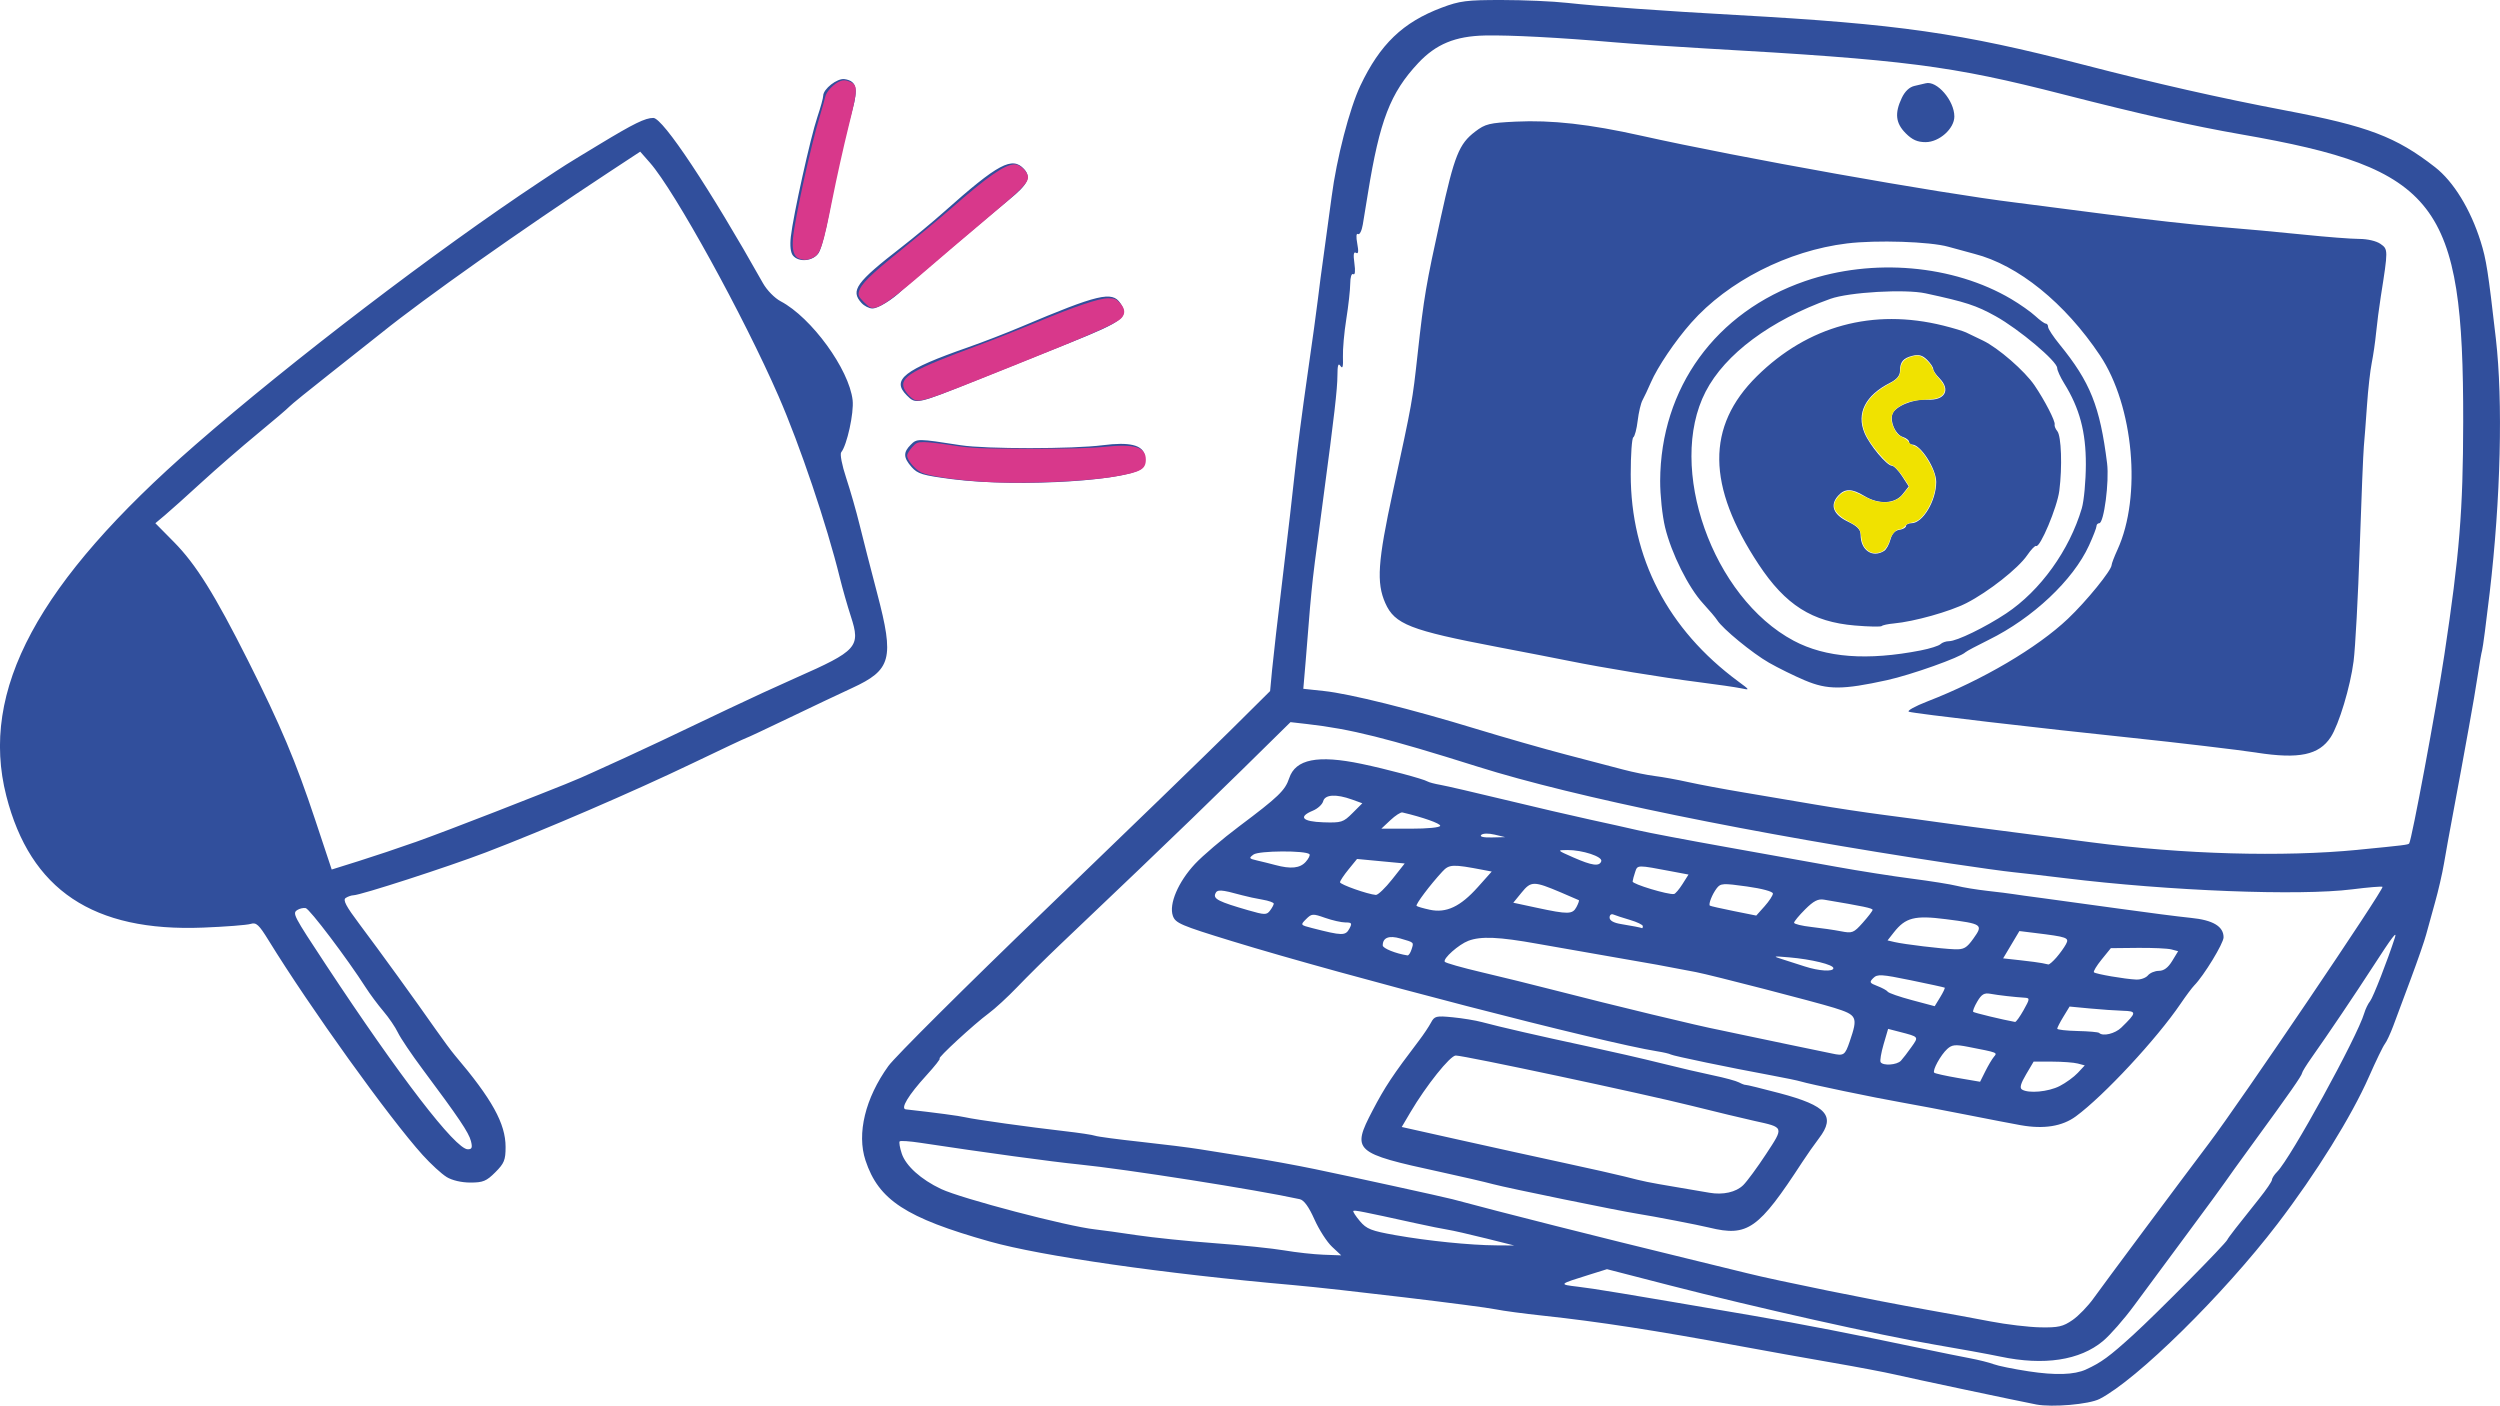 <?xml version="1.0" encoding="UTF-8" standalone="no"?>
<svg
   xmlns:dc="http://purl.org/dc/elements/1.1/"
   xmlns:cc="http://creativecommons.org/ns#"
   xmlns:rdf="http://www.w3.org/1999/02/22-rdf-syntax-ns#"
   xmlns:svg="http://www.w3.org/2000/svg"
   xmlns="http://www.w3.org/2000/svg"
   xmlns:sodipodi="http://sodipodi.sourceforge.net/DTD/sodipodi-0.dtd"
   xmlns:inkscape="http://www.inkscape.org/namespaces/inkscape"
   width="218.699mm"
   height="122.966mm"
   viewBox="0 0 218.699 122.966"
   version="1.1"
   id="svg206"
   inkscape:version="1.0.2 (e86c870879, 2021-01-15)"
   sodipodi:docname="information.svg">
  <defs
     id="defs200" />
  <sodipodi:namedview
     id="base"
     pagecolor="#ffffff"
     bordercolor="#666666"
     borderopacity="1.0"
     inkscape:pageopacity="0.0"
     inkscape:pageshadow="2"
     inkscape:zoom="1.979899"
     inkscape:cx="355.522"
     inkscape:cy="146.69553"
     inkscape:document-units="mm"
     inkscape:current-layer="layer1"
     inkscape:document-rotation="0"
     showgrid="false"
     fit-margin-top="0"
     fit-margin-left="0"
     fit-margin-right="0"
     fit-margin-bottom="0"
     inkscape:window-width="2560"
     inkscape:window-height="1403"
     inkscape:window-x="0"
     inkscape:window-y="0"
     inkscape:window-maximized="1" />
  <g
     inkscape:label="Layer 1"
     inkscape:groupmode="layer"
     id="layer1"
     transform="translate(243.242,359.049)">
    <path
       style="fill:#314f9c;fill-opacity:1;stroke-width:0.265"
       d="m -65.129,-236.189 c -1.607,-0.31 -10.866,-2.272 -12.303,-2.607 -0.873,-0.204 -3.373,-0.679 -5.556,-1.056 -2.183,-0.377 -5.814,-1.028 -8.07,-1.446 -7.323,-1.358 -12.419,-2.145 -17.198,-2.656 -1.673,-0.179 -3.522,-0.426 -4.108,-0.549 -1.356,-0.285 -13.883,-1.787 -17.72,-2.125 -11.333,-0.997 -22.057,-2.537 -26.591,-3.817 -7.332,-2.07 -9.711,-3.625 -10.855,-7.094 -0.773,-2.344 -0.022,-5.442 2.002,-8.255 0.576,-0.801 6.763,-6.958 13.748,-13.683 6.985,-6.725 14.263,-13.777 16.173,-15.672 l 3.473,-3.445 0.173,-1.852 c 0.095,-1.019 0.518,-4.71 0.94,-8.202 0.422,-3.492 0.903,-7.66 1.069,-9.26 0.166,-1.601 0.648,-5.307 1.071,-8.237 0.423,-2.93 0.841,-5.966 0.93,-6.747 0.088,-0.781 0.337,-2.67 0.553,-4.198 0.216,-1.528 0.508,-3.671 0.649,-4.763 0.428,-3.314 1.562,-7.698 2.508,-9.695 1.721,-3.633 3.722,-5.553 7.118,-6.831 1.581,-0.595 2.181,-0.672 5.259,-0.67 1.911,10e-4 4.486,0.114 5.723,0.251 2.677,0.296 8.441,0.709 14.817,1.063 14.147,0.785 19.605,1.566 30.3,4.336 6.428,1.665 11.953,2.916 17.722,4.013 7.214,1.372 9.666,2.302 13.077,4.96 1.616,1.259 3.104,3.685 3.99,6.506 0.493,1.568 0.653,2.595 1.331,8.503 0.629,5.485 0.422,13.998 -0.542,22.225 -0.298,2.547 -0.596,4.809 -0.661,5.027 -0.065,0.218 -0.233,1.171 -0.372,2.117 -0.14,0.946 -0.494,3.029 -0.788,4.63 -0.294,1.601 -0.596,3.268 -0.673,3.704 -0.076,0.437 -0.386,2.103 -0.688,3.704 -0.302,1.601 -0.669,3.625 -0.815,4.498 -0.147,0.873 -0.504,2.421 -0.793,3.44 -0.29,1.019 -0.635,2.269 -0.768,2.778 -0.133,0.509 -0.73,2.236 -1.327,3.836 -0.597,1.601 -1.293,3.465 -1.545,4.144 -0.253,0.678 -0.586,1.393 -0.741,1.587 -0.155,0.195 -0.778,1.481 -1.385,2.857 -1.538,3.491 -4.632,8.47 -8.008,12.887 -4.742,6.204 -12.304,13.644 -15.564,15.314 -0.923,0.473 -4.149,0.752 -5.556,0.48 z m 4.366,-3.058 c 1.327,-0.602 2.045,-1.127 4.124,-3.019 2.077,-1.89 8.096,-7.975 8.245,-8.335 0.07,-0.169 0.892,-1.231 2.779,-3.586 0.618,-0.772 1.124,-1.516 1.124,-1.653 0,-0.137 0.204,-0.454 0.454,-0.703 1.173,-1.173 7.016,-11.813 7.618,-13.872 0.106,-0.364 0.338,-0.84 0.515,-1.058 0.258,-0.318 1.533,-3.586 2.165,-5.548 0.213,-0.66 -0.237,-0.068 -1.887,2.483 -1.6,2.474 -3.939,5.943 -5.417,8.036 -0.44,0.624 -0.807,1.219 -0.815,1.323 -0.017,0.219 -1.081,1.744 -4.219,6.045 -1.237,1.695 -2.368,3.267 -2.514,3.493 -0.146,0.226 -1.639,2.263 -3.319,4.527 -1.68,2.264 -3.769,5.087 -4.642,6.274 -0.873,1.187 -2.097,2.584 -2.72,3.104 -2.024,1.691 -5.157,2.167 -8.977,1.363 -1.009,-0.212 -3.606,-0.687 -5.772,-1.054 -4.733,-0.803 -15.644,-3.245 -23.17,-5.184 l -5.473,-1.411 -1.538,0.48 c -2.716,0.848 -2.716,0.848 -1.009,1.052 1.478,0.176 3.582,0.524 15.346,2.539 4.126,0.706 8.941,1.644 15.081,2.937 1.31,0.276 3.036,0.625 3.836,0.776 0.8,0.151 1.753,0.39 2.117,0.53 0.364,0.141 1.733,0.42 3.043,0.62 2.354,0.36 3.999,0.309 5.027,-0.158 z m -1.177,-4.323 c 0.533,-0.369 1.367,-1.232 1.853,-1.918 0.703,-0.991 7.769,-10.479 10.09,-13.55 2.718,-3.595 15.347,-22.261 15.176,-22.431 -0.056,-0.056 -1.25,0.042 -2.653,0.219 -4.629,0.583 -16.011,0.14 -25.143,-0.979 -1.746,-0.214 -3.77,-0.448 -4.498,-0.52 -0.728,-0.072 -3.228,-0.418 -5.556,-0.769 -17.235,-2.596 -32.781,-5.781 -41.275,-8.455 -8.009,-2.522 -11.127,-3.301 -14.949,-3.737 l -1.455,-0.166 -4.267,4.197 c -2.347,2.308 -6.392,6.221 -8.99,8.695 -2.598,2.474 -5.723,5.45 -6.943,6.615 -1.221,1.164 -2.89,2.817 -3.71,3.674 -0.82,0.856 -1.944,1.891 -2.5,2.299 -1.255,0.922 -4.539,3.949 -4.284,3.949 0.103,0 -0.424,0.669 -1.172,1.487 -1.553,1.699 -2.28,2.903 -1.787,2.958 2.623,0.293 4.678,0.567 5.21,0.694 0.796,0.19 5.617,0.864 8.731,1.219 1.237,0.141 2.417,0.32 2.623,0.397 0.206,0.077 1.992,0.315 3.969,0.529 1.977,0.214 4.309,0.506 5.182,0.649 0.873,0.143 2.838,0.457 4.366,0.696 1.528,0.24 4.088,0.707 5.689,1.039 3.023,0.626 11.345,2.447 12.039,2.634 4.321,1.165 12.919,3.338 20.505,5.183 2.328,0.566 4.71,1.149 5.292,1.295 2.555,0.641 11.161,2.39 15.743,3.198 1.673,0.295 4.174,0.754 5.556,1.02 1.382,0.266 3.341,0.498 4.351,0.516 1.568,0.029 1.98,-0.065 2.806,-0.638 z m -31.764,-8.086 c -1,-0.242 -4.926,-1 -6.218,-1.201 -1.662,-0.259 -11.437,-2.259 -12.7,-2.599 -0.728,-0.196 -2.811,-0.679 -4.63,-1.074 -7.556,-1.64 -7.767,-1.83 -5.927,-5.354 1.087,-2.083 1.779,-3.125 4.079,-6.149 0.387,-0.509 0.854,-1.208 1.037,-1.552 0.309,-0.58 0.447,-0.615 1.898,-0.473 0.861,0.084 2.01,0.273 2.554,0.42 1.548,0.418 5.148,1.244 9.191,2.11 2.037,0.436 4.954,1.106 6.482,1.489 1.528,0.383 3.586,0.863 4.574,1.067 0.988,0.204 2,0.48 2.249,0.613 0.249,0.133 0.513,0.231 0.585,0.217 0.073,-0.014 1.415,0.314 2.984,0.73 4.119,1.092 4.909,1.997 3.432,3.934 -0.4,0.525 -1.06,1.464 -1.465,2.087 -3.837,5.89 -4.77,6.548 -8.126,5.737 z m 2.957,-3.715 c 0.338,-0.333 1.239,-1.558 2.002,-2.723 1.572,-2.399 1.6,-2.32 -1.03,-2.9 -0.924,-0.204 -3.406,-0.801 -5.516,-1.328 -4.267,-1.065 -19.87,-4.39 -20.603,-4.39 -0.486,0 -2.592,2.634 -3.959,4.953 l -0.766,1.299 5.057,1.13 c 2.782,0.621 6.903,1.528 9.159,2.015 2.256,0.487 4.637,1.023 5.292,1.191 1.735,0.445 2.023,0.504 4.498,0.921 1.237,0.209 2.547,0.432 2.91,0.496 1.187,0.21 2.33,-0.047 2.957,-0.665 z m 24.295,-5.242 c -0.655,-0.116 -2.798,-0.529 -4.763,-0.918 -1.965,-0.389 -4.524,-0.875 -5.689,-1.079 -2.364,-0.415 -8.078,-1.603 -8.796,-1.829 -0.256,-0.08 -1.417,-0.322 -2.581,-0.537 -3.658,-0.676 -8.594,-1.7 -8.799,-1.826 -0.108,-0.067 -0.641,-0.191 -1.184,-0.277 -4.735,-0.749 -27.286,-6.592 -37.24,-9.649 -4.453,-1.367 -4.912,-1.564 -5.137,-2.204 -0.361,-1.026 0.467,-2.968 1.935,-4.541 0.667,-0.714 2.403,-2.192 3.858,-3.283 3.442,-2.581 4.029,-3.145 4.382,-4.213 0.552,-1.672 2.495,-2.058 6.333,-1.257 2.16,0.451 5.416,1.32 5.774,1.541 0.123,0.076 0.631,0.21 1.128,0.297 0.497,0.087 3.047,0.677 5.666,1.31 2.619,0.634 5.953,1.41 7.408,1.725 1.455,0.315 3.36,0.74 4.233,0.943 0.873,0.204 4.326,0.859 7.673,1.456 3.347,0.597 7.693,1.377 9.657,1.733 1.965,0.356 4.921,0.821 6.571,1.033 1.649,0.213 3.435,0.498 3.969,0.634 0.533,0.136 1.744,0.334 2.69,0.44 0.946,0.106 1.958,0.232 2.249,0.281 0.291,0.049 1.422,0.206 2.514,0.348 1.091,0.142 4.068,0.551 6.615,0.908 2.547,0.357 5.426,0.727 6.398,0.823 1.933,0.19 2.863,0.744 2.863,1.703 0,0.526 -1.727,3.358 -2.566,4.208 -0.19,0.193 -0.724,0.907 -1.185,1.587 -2.092,3.086 -6.717,8.061 -9.171,9.866 -1.188,0.873 -2.79,1.132 -4.805,0.776 z m 3.384,-3.426 c 0.54,-0.277 1.256,-0.797 1.591,-1.156 l 0.609,-0.653 -0.609,-0.163 c -0.335,-0.09 -1.341,-0.165 -2.236,-0.167 l -1.627,-0.004 -0.664,1.124 c -0.471,0.797 -0.575,1.181 -0.358,1.319 0.571,0.364 2.307,0.205 3.293,-0.3 z m -5.752,-2.556 c 0.321,-0.386 0.38,-0.363 -2.262,-0.879 -1.11,-0.217 -1.401,-0.187 -1.813,0.186 -0.575,0.52 -1.327,1.892 -1.14,2.079 0.071,0.071 1.003,0.278 2.07,0.461 l 1.941,0.331 0.453,-0.909 c 0.249,-0.5 0.587,-1.071 0.751,-1.268 z m -8.131,0.34 c 0.172,-0.186 0.585,-0.723 0.918,-1.195 0.655,-0.926 0.686,-0.886 -1.057,-1.339 l -0.98,-0.254 -0.395,1.347 c -0.217,0.741 -0.335,1.444 -0.262,1.563 0.208,0.337 1.428,0.253 1.775,-0.122 z m -4.476,-1.694 c 0.73,-2.142 0.654,-2.304 -1.364,-2.936 -1.607,-0.503 -10.736,-2.863 -12.087,-3.125 -2.781,-0.539 -3.94,-0.75 -7.161,-1.302 -2.037,-0.35 -5.058,-0.879 -6.713,-1.177 -3.371,-0.606 -4.94,-0.674 -6.036,-0.26 -0.846,0.32 -2.239,1.557 -2.067,1.836 0.063,0.102 1.517,0.515 3.232,0.918 1.715,0.403 4.487,1.086 6.16,1.518 5.357,1.382 12.953,3.213 14.658,3.534 0.305,0.058 1.091,0.224 1.746,0.369 0.655,0.146 2.619,0.558 4.366,0.916 1.746,0.358 3.413,0.704 3.704,0.768 1.045,0.23 1.147,0.161 1.563,-1.06 z m 23.76,-1.21 c 1.352,-1.316 1.363,-1.432 0.14,-1.468 -0.617,-0.018 -1.919,-0.109 -2.895,-0.201 l -1.774,-0.168 -0.54,0.886 c -0.297,0.487 -0.54,0.96 -0.541,1.05 -5.29e-4,0.09 0.795,0.182 1.767,0.203 0.972,0.021 1.826,0.096 1.896,0.166 0.327,0.327 1.395,0.07 1.947,-0.467 z m -8.554,-1.521 c 0.553,-0.984 0.561,-1.06 0.115,-1.088 -0.91,-0.056 -2.334,-0.218 -3.012,-0.343 -0.543,-0.1 -0.775,0.036 -1.15,0.671 -0.259,0.438 -0.419,0.847 -0.357,0.909 0.086,0.086 2.633,0.7 3.66,0.882 0.082,0.015 0.417,-0.45 0.745,-1.032 z m -6.899,-1.968 c -0.044,-0.031 -1.378,-0.323 -2.965,-0.648 -2.583,-0.53 -2.926,-0.55 -3.287,-0.19 -0.361,0.361 -0.322,0.433 0.365,0.695 0.422,0.161 0.83,0.385 0.906,0.499 0.076,0.114 1.031,0.445 2.122,0.736 l 1.984,0.529 0.477,-0.782 c 0.263,-0.43 0.441,-0.807 0.397,-0.838 z m 17.779,-1.075 c 0.181,-0.218 0.614,-0.397 0.962,-0.397 0.43,0 0.8,-0.275 1.156,-0.859 l 0.523,-0.859 -0.593,-0.157 c -0.326,-0.086 -1.65,-0.146 -2.943,-0.133 l -2.351,0.024 -0.804,0.991 c -0.442,0.545 -0.746,1.049 -0.675,1.12 0.153,0.153 2.709,0.593 3.7,0.637 0.382,0.017 0.843,-0.148 1.025,-0.366 z m -27.517,-0.63 c 0,-0.309 -1.908,-0.777 -3.857,-0.945 -1.419,-0.123 -1.479,-0.108 -0.641,0.154 0.509,0.159 1.402,0.445 1.984,0.636 1.244,0.408 2.514,0.486 2.514,0.156 z m 19.51,-0.935 c 0.306,-0.351 0.682,-0.874 0.836,-1.162 0.307,-0.574 0.14,-0.634 -2.751,-0.988 l -1.323,-0.162 -0.711,1.194 -0.711,1.194 1.505,0.166 c 0.828,0.091 1.683,0.204 1.901,0.251 0.218,0.047 0.465,0.099 0.548,0.116 0.083,0.017 0.401,-0.257 0.706,-0.608 z m -56.413,-0.704 c 0.205,-0.646 0.254,-0.599 -0.977,-0.957 -0.999,-0.291 -1.543,-0.077 -1.543,0.607 0,0.255 1.152,0.719 2.165,0.872 0.099,0.015 0.259,-0.22 0.355,-0.522 z m 49.16,-0.964 c 0.867,-1.218 0.787,-1.273 -2.42,-1.684 -2.723,-0.349 -3.523,-0.146 -4.546,1.153 l -0.554,0.705 0.608,0.143 c 0.846,0.199 4.117,0.593 5.262,0.633 0.812,0.029 1.052,-0.11 1.65,-0.95 z m -54.59,-0.868 c 0.247,-0.461 0.201,-0.529 -0.354,-0.529 -0.351,0 -1.152,-0.182 -1.781,-0.404 -1.077,-0.38 -1.174,-0.373 -1.659,0.112 -0.511,0.511 -0.506,0.518 0.515,0.78 2.668,0.686 2.932,0.689 3.279,0.041 z m 45.763,-1.626 c 0.009,-0.148 -0.782,-0.315 -4.249,-0.897 -0.525,-0.088 -0.915,0.113 -1.654,0.851 -0.532,0.532 -0.967,1.057 -0.967,1.168 0,0.111 0.685,0.278 1.521,0.371 0.837,0.093 1.998,0.262 2.58,0.376 0.992,0.193 1.112,0.146 1.908,-0.746 0.467,-0.523 0.854,-1.029 0.86,-1.123 z m -20.098,1.417 c 0,-0.115 -0.506,-0.359 -1.124,-0.541 -0.618,-0.182 -1.273,-0.396 -1.455,-0.474 -0.183,-0.079 -0.331,0.04 -0.331,0.265 0,0.265 0.346,0.463 0.992,0.569 1.013,0.165 1.734,0.306 1.852,0.361 0.036,0.017 0.066,-0.064 0.066,-0.179 z m -32.288,-1.961 c 0.005,-0.103 -0.438,-0.261 -0.984,-0.353 -0.546,-0.092 -1.349,-0.265 -1.786,-0.385 -1.868,-0.514 -2.192,-0.531 -2.349,-0.123 -0.172,0.449 0.321,0.694 2.878,1.433 1.449,0.419 1.616,0.422 1.91,0.037 0.177,-0.232 0.326,-0.505 0.331,-0.608 z m 43.665,-0.888 c 0,-0.176 -0.94,-0.432 -2.276,-0.619 -2.099,-0.294 -2.304,-0.281 -2.639,0.158 -0.397,0.521 -0.743,1.398 -0.6,1.518 0.05,0.041 0.983,0.254 2.075,0.473 l 1.984,0.398 0.728,-0.814 c 0.4,-0.448 0.728,-0.949 0.728,-1.115 z m -25.817,-0.557 1.22,-1.367 -0.732,-0.14 c -2.693,-0.516 -2.988,-0.504 -3.589,0.146 -1.072,1.159 -2.368,2.883 -2.253,2.998 0.063,0.063 0.583,0.214 1.156,0.338 1.441,0.309 2.678,-0.273 4.197,-1.975 z m 8.631,1.741 c 0.162,-0.304 0.256,-0.575 0.208,-0.603 -0.048,-0.028 -0.742,-0.328 -1.543,-0.667 -2.401,-1.018 -2.633,-1.018 -3.459,-0.006 l -0.731,0.895 2.029,0.436 c 2.771,0.596 3.151,0.59 3.496,-0.056 z m -16.123,-2.425 1.099,-1.389 -2.085,-0.197 -2.085,-0.197 -0.743,0.912 c -0.409,0.502 -0.745,1.007 -0.747,1.123 -0.004,0.197 2.416,1.053 3.138,1.111 0.179,0.014 0.819,-0.599 1.424,-1.363 z m 25.398,0.414 0.528,-0.834 -1.402,-0.265 c -3.121,-0.591 -3.051,-0.591 -3.263,0.036 -0.109,0.321 -0.21,0.696 -0.226,0.835 -0.026,0.227 3.112,1.176 3.623,1.096 0.117,-0.018 0.45,-0.409 0.74,-0.868 z m -32.965,-1.937 c 0.264,-0.292 0.413,-0.598 0.331,-0.68 -0.335,-0.335 -4.424,-0.31 -4.889,0.03 -0.431,0.315 -0.403,0.359 0.323,0.525 0.436,0.1 1.151,0.277 1.587,0.395 1.352,0.363 2.148,0.282 2.647,-0.27 z m 25.862,-0.065 c 0.134,-0.4 -1.654,-0.987 -2.977,-0.978 -0.916,0.007 -0.91,0.014 0.529,0.647 1.646,0.724 2.287,0.811 2.448,0.331 z m -9.328,-2.325 c -0.542,-0.129 -1.03,-0.117 -1.177,0.027 -0.156,0.154 0.194,0.237 0.926,0.22 l 1.177,-0.027 z m -4.763,-0.777 c 0,-0.206 -1.532,-0.746 -3.307,-1.164 -0.146,-0.034 -0.62,0.271 -1.054,0.68 l -0.79,0.742 h 2.576 c 1.491,0 2.576,-0.108 2.576,-0.257 z m -7.673,-1.106 0.86,-0.86 -0.893,-0.323 c -1.394,-0.504 -2.376,-0.449 -2.531,0.144 -0.073,0.279 -0.479,0.651 -0.901,0.826 -1.311,0.543 -0.936,0.959 0.918,1.019 1.583,0.051 1.739,0.002 2.547,-0.806 z m -1.791,37.934 c -0.444,-0.415 -1.138,-1.494 -1.541,-2.397 -0.492,-1.103 -0.913,-1.682 -1.28,-1.763 -3.734,-0.822 -15.285,-2.639 -19.333,-3.042 -2.296,-0.228 -8.339,-1.053 -13.854,-1.89 -0.926,-0.141 -1.741,-0.197 -1.812,-0.126 -0.071,0.071 0.01,0.553 0.181,1.07 0.353,1.07 1.684,2.269 3.438,3.096 1.788,0.843 11.068,3.278 13.472,3.535 0.526,0.056 2.147,0.281 3.602,0.5 1.455,0.219 4.551,0.538 6.879,0.709 2.328,0.171 5.067,0.455 6.085,0.63 1.019,0.175 2.554,0.344 3.411,0.376 l 1.559,0.057 z m 13.432,-0.737 c -1.382,-0.346 -2.871,-0.685 -3.307,-0.753 -0.437,-0.068 -1.687,-0.32 -2.778,-0.56 -4.728,-1.039 -5.393,-1.17 -5.483,-1.08 -0.052,0.052 0.206,0.453 0.574,0.89 0.582,0.692 0.987,0.852 3.12,1.23 2.83,0.502 6.517,0.875 8.801,0.891 l 1.588,0.011 -2.514,-0.629 z m 76.332,-33.989 c 4.031,-0.394 4.372,-0.436 4.465,-0.552 0.217,-0.269 2.372,-11.821 3.079,-16.506 1.327,-8.797 1.635,-12.607 1.647,-20.373 0.029,-19.211 -2.247,-22.159 -19.419,-25.152 -4.272,-0.745 -8.769,-1.755 -15.568,-3.498 -9.843,-2.524 -13.753,-3.025 -31.353,-4.021 -2.765,-0.156 -6.337,-0.398 -7.938,-0.537 -4.719,-0.409 -9.118,-0.641 -11.299,-0.594 -2.596,0.055 -4.288,0.755 -5.841,2.415 -2.438,2.607 -3.365,5.01 -4.4,11.411 -0.153,0.946 -0.353,2.165 -0.444,2.71 -0.091,0.544 -0.279,0.92 -0.418,0.834 -0.155,-0.096 -0.181,0.226 -0.067,0.834 0.131,0.7 0.099,0.937 -0.109,0.808 -0.208,-0.128 -0.249,0.145 -0.141,0.921 0.096,0.683 0.057,1.043 -0.102,0.945 -0.148,-0.091 -0.259,0.259 -0.263,0.827 -0.003,0.542 -0.158,1.938 -0.344,3.102 -0.186,1.164 -0.318,2.652 -0.294,3.307 0.032,0.863 -0.028,1.081 -0.217,0.794 -0.191,-0.291 -0.262,-0.067 -0.265,0.837 -0.004,1.169 -0.284,3.607 -1.212,10.541 -0.781,5.833 -0.897,6.757 -1.054,8.334 -0.086,0.873 -0.191,2.064 -0.232,2.646 -0.041,0.582 -0.168,2.144 -0.281,3.471 l -0.206,2.413 1.815,0.194 c 2.262,0.242 7.629,1.579 13.337,3.323 2.401,0.733 5.913,1.738 7.805,2.232 1.892,0.494 4.154,1.087 5.027,1.318 0.873,0.231 2.122,0.485 2.776,0.565 0.654,0.08 1.963,0.318 2.91,0.529 0.947,0.212 3.151,0.623 4.897,0.914 1.746,0.291 4.544,0.765 6.218,1.052 1.673,0.288 4.412,0.7 6.085,0.916 1.673,0.216 3.817,0.505 4.763,0.642 0.946,0.137 2.256,0.315 2.91,0.397 1.296,0.162 5.896,0.758 10.374,1.345 8.066,1.057 16.77,1.301 23.361,0.657 z m -8.864,-8.496 c -1.467,-0.227 -7.177,-0.904 -10.848,-1.287 -8.148,-0.85 -19.075,-2.128 -19.579,-2.291 -0.218,-0.07 0.516,-0.481 1.631,-0.913 4.794,-1.856 9.601,-4.685 12.274,-7.223 1.629,-1.546 3.822,-4.245 3.822,-4.703 0,-0.121 0.231,-0.724 0.513,-1.341 2.131,-4.655 1.417,-12.579 -1.53,-16.991 -3.069,-4.596 -7.171,-7.911 -10.992,-8.887 -0.453,-0.116 -1.478,-0.395 -2.279,-0.621 -1.598,-0.451 -6.286,-0.604 -8.864,-0.289 -5.166,0.631 -10.411,3.302 -13.629,6.941 -1.404,1.588 -2.935,3.855 -3.532,5.231 -0.253,0.582 -0.579,1.276 -0.726,1.542 -0.147,0.266 -0.336,1.073 -0.422,1.794 -0.085,0.721 -0.257,1.374 -0.382,1.451 -0.125,0.077 -0.227,1.532 -0.226,3.233 0.002,7.323 3.238,13.564 9.392,18.112 1.054,0.779 1.055,0.781 0.251,0.611 -0.444,-0.094 -2.111,-0.336 -3.704,-0.538 -3.118,-0.395 -8.372,-1.257 -11.363,-1.863 -1.019,-0.207 -3.817,-0.75 -6.218,-1.208 -7.648,-1.459 -9.008,-1.991 -9.827,-3.841 -0.789,-1.783 -0.663,-3.622 0.665,-9.767 1.722,-7.962 1.698,-7.83 2.163,-12.039 0.55,-4.982 0.733,-6.056 2.02,-11.906 1.203,-5.468 1.599,-6.458 3.015,-7.538 0.883,-0.674 1.237,-0.761 3.553,-0.872 3.144,-0.151 6.446,0.22 10.979,1.233 8.513,1.904 25.988,5.024 32.787,5.854 1.03,0.126 4.611,0.587 7.958,1.026 3.347,0.438 7.752,0.93 9.79,1.093 2.037,0.163 5.354,0.467 7.37,0.676 2.016,0.209 4.222,0.38 4.902,0.38 0.718,0 1.496,0.182 1.856,0.435 0.674,0.472 0.674,0.505 0.029,4.593 -0.149,0.946 -0.335,2.375 -0.412,3.175 -0.077,0.8 -0.25,1.991 -0.383,2.646 -0.133,0.655 -0.32,2.322 -0.415,3.704 -0.095,1.382 -0.218,2.99 -0.273,3.572 -0.055,0.582 -0.218,4.571 -0.362,8.864 -0.144,4.293 -0.386,8.772 -0.537,9.953 -0.285,2.228 -1.287,5.552 -2.002,6.643 -1.026,1.566 -2.766,1.931 -6.468,1.359 z m -39.522,-6.317 c -0.926,-0.391 -2.345,-1.089 -3.154,-1.552 -1.453,-0.831 -4.062,-2.974 -4.528,-3.719 -0.132,-0.211 -0.687,-0.868 -1.233,-1.46 -1.284,-1.393 -2.772,-4.374 -3.327,-6.666 -0.241,-0.996 -0.435,-2.824 -0.43,-4.061 0.033,-8.131 4.864,-14.788 12.684,-17.478 5.925,-2.038 12.949,-1.426 18.023,1.57 0.77,0.455 1.722,1.125 2.114,1.489 0.392,0.364 0.804,0.662 0.915,0.662 0.111,0 0.201,0.132 0.201,0.294 0,0.162 0.45,0.846 1,1.521 2.691,3.302 3.537,5.418 4.16,10.403 0.2,1.602 -0.276,5.244 -0.686,5.244 -0.132,0 -0.241,0.116 -0.241,0.257 0,0.141 -0.295,0.901 -0.655,1.689 -1.387,3.033 -4.918,6.357 -8.766,8.253 -1.034,0.51 -1.952,0.998 -2.039,1.085 -0.45,0.45 -4.752,1.981 -6.878,2.447 -3.864,0.848 -5.192,0.852 -7.16,0.021 z m 10.144,-2.631 c 0.795,-0.155 1.563,-0.4 1.707,-0.543 0.143,-0.143 0.482,-0.261 0.754,-0.261 0.667,0 3.173,-1.218 4.989,-2.425 2.99,-1.987 5.54,-5.532 6.62,-9.202 0.19,-0.647 0.349,-2.373 0.353,-3.836 0.007,-2.842 -0.548,-4.919 -1.894,-7.087 -0.337,-0.543 -0.613,-1.149 -0.613,-1.347 0,-0.585 -3.348,-3.402 -5.388,-4.533 -1.702,-0.944 -2.584,-1.232 -6.121,-1.997 -1.793,-0.388 -6.694,-0.106 -8.334,0.48 -5.236,1.871 -9.215,4.831 -10.913,8.12 -3.423,6.631 0.601,18.006 7.707,21.789 2.791,1.486 6.432,1.762 11.135,0.843 z m -5.779,-2.174 c -3.742,-0.317 -6.071,-1.794 -8.413,-5.333 -4.553,-6.883 -4.604,-12.088 -0.162,-16.475 4.469,-4.413 10.158,-5.959 16.307,-4.43 0.851,0.212 1.744,0.48 1.984,0.596 0.24,0.116 0.908,0.438 1.484,0.714 1.332,0.638 3.654,2.656 4.513,3.922 0.903,1.33 1.836,3.145 1.76,3.421 -0.035,0.124 0.069,0.386 0.231,0.58 0.354,0.427 0.445,3.117 0.177,5.216 -0.185,1.446 -1.696,5.038 -2.031,4.831 -0.087,-0.054 -0.44,0.315 -0.785,0.818 -0.786,1.147 -3.395,3.201 -5.309,4.179 -1.449,0.741 -4.588,1.622 -6.35,1.781 -0.509,0.046 -0.986,0.148 -1.058,0.226 -0.073,0.078 -1.129,0.058 -2.348,-0.046 z m 2.558,-6.528 c 0.188,-0.119 0.434,-0.564 0.547,-0.988 0.135,-0.508 0.402,-0.8 0.783,-0.856 0.318,-0.046 0.578,-0.195 0.578,-0.331 0,-0.135 0.217,-0.246 0.483,-0.246 0.987,0 2.163,-1.963 2.163,-3.61 0,-1.144 -1.364,-3.27 -2.098,-3.27 -0.156,0 -0.283,-0.111 -0.283,-0.247 0,-0.136 -0.245,-0.325 -0.544,-0.42 -0.625,-0.198 -1.127,-1.299 -0.908,-1.989 0.217,-0.682 1.808,-1.345 3.054,-1.272 1.55,0.091 2.076,-0.862 1.044,-1.894 -0.291,-0.291 -0.529,-0.648 -0.529,-0.794 0,-0.146 -0.24,-0.505 -0.533,-0.798 -0.395,-0.395 -0.721,-0.487 -1.257,-0.356 -0.842,0.206 -1.111,0.53 -1.116,1.346 -0.003,0.396 -0.285,0.73 -0.864,1.022 -2.156,1.088 -2.958,2.66 -2.237,4.385 0.444,1.063 1.95,2.866 2.397,2.871 0.167,0.002 0.566,0.409 0.887,0.905 l 0.584,0.902 -0.537,0.683 c -0.671,0.854 -2.093,0.918 -3.349,0.152 -1.086,-0.662 -1.703,-0.668 -2.289,-0.021 -0.741,0.819 -0.433,1.646 0.84,2.259 0.844,0.406 1.124,0.694 1.124,1.154 0,1.354 1.036,2.062 2.062,1.411 z m 1.887,-36.532 c -0.885,-0.885 -0.981,-1.751 -0.345,-3.092 0.279,-0.587 0.672,-0.956 1.124,-1.055 0.383,-0.084 0.815,-0.185 0.961,-0.225 0.978,-0.269 2.514,1.505 2.514,2.904 0,1.063 -1.322,2.242 -2.514,2.242 -0.716,0 -1.168,-0.201 -1.74,-0.773 z m -127.645,91.301 c -0.439,-0.268 -1.379,-1.13 -2.09,-1.917 -2.931,-3.247 -9.846,-12.88 -13.468,-18.761 -0.866,-1.407 -1.092,-1.614 -1.587,-1.459 -0.318,0.1 -2.188,0.245 -4.155,0.323 -9.618,0.382 -15.111,-3.293 -17.214,-11.515 -2.36,-9.228 2.729,-18.685 16.528,-30.71 8.435,-7.351 21.09,-17.011 30.153,-23.016 2.386,-1.581 2.001,-1.338 5.199,-3.275 3.017,-1.827 4.01,-2.314 4.718,-2.314 0.841,0 4.931,6.164 9.592,14.455 0.348,0.619 1.022,1.308 1.553,1.587 2.687,1.415 5.987,5.951 6.291,8.647 0.125,1.111 -0.494,3.942 -0.996,4.554 -0.127,0.154 0.06,1.125 0.432,2.249 0.36,1.088 0.888,2.93 1.172,4.094 0.284,1.164 0.977,3.862 1.538,5.996 1.51,5.734 1.252,6.703 -2.209,8.297 -1.019,0.469 -3.494,1.642 -5.502,2.607 -2.007,0.965 -3.69,1.754 -3.74,1.754 -0.05,0 -2.158,0.993 -4.685,2.206 -5.175,2.485 -12.951,5.838 -18.088,7.802 -3.336,1.275 -10.968,3.746 -11.596,3.754 -0.171,0.002 -0.47,0.106 -0.666,0.23 -0.273,0.173 0.009,0.712 1.21,2.311 1.766,2.351 4.923,6.711 6.643,9.174 0.631,0.904 1.394,1.933 1.695,2.288 3.248,3.824 4.433,5.967 4.433,8.014 0,1.144 -0.118,1.433 -0.9,2.215 -0.776,0.776 -1.076,0.899 -2.183,0.899 -0.779,-5.3e-4 -1.597,-0.192 -2.081,-0.488 z m 2.129,-3.144 c -0.184,-0.734 -1.061,-2.037 -4.219,-6.27 -0.969,-1.299 -1.944,-2.745 -2.166,-3.213 -0.222,-0.468 -0.794,-1.31 -1.272,-1.871 -0.477,-0.561 -1.173,-1.496 -1.546,-2.078 -1.618,-2.527 -4.914,-6.885 -5.253,-6.945 -0.203,-0.036 -0.53,0.038 -0.727,0.165 -0.451,0.291 -0.37,0.448 2.493,4.789 6.464,9.803 11.341,16.146 12.415,16.146 0.365,0 0.42,-0.145 0.275,-0.723 z m -4.903,-26.134 c 1.382,-0.492 4.538,-1.687 7.011,-2.656 6.471,-2.534 6.987,-2.743 8.599,-3.479 0.8,-0.365 2.051,-0.934 2.778,-1.264 1.411,-0.639 3.883,-1.806 8.996,-4.249 1.746,-0.834 4.432,-2.071 5.968,-2.749 5.349,-2.361 5.654,-2.702 4.791,-5.354 -0.301,-0.924 -0.738,-2.454 -0.97,-3.4 -1.14,-4.629 -3.483,-11.57 -5.36,-15.875 -3.052,-7.002 -9.091,-17.967 -11.247,-20.419 l -0.855,-0.972 -2.778,1.827 c -7.602,5 -16.152,11.041 -19.844,14.019 -0.655,0.528 -2.679,2.13 -4.498,3.56 -1.819,1.43 -3.426,2.735 -3.572,2.899 -0.146,0.165 -1.396,1.231 -2.778,2.368 -1.382,1.138 -3.585,3.051 -4.895,4.251 -1.31,1.201 -2.756,2.498 -3.215,2.882 l -0.834,0.699 1.632,1.652 c 1.917,1.941 3.561,4.574 6.483,10.383 2.846,5.659 4.159,8.772 5.875,13.936 l 1.437,4.324 2.381,-0.746 c 1.31,-0.41 3.512,-1.149 4.895,-1.641 z m 46.964,-31.77 c -2.544,-0.326 -2.985,-0.458 -3.506,-1.05 -0.73,-0.831 -0.749,-1.288 -0.081,-1.956 0.548,-0.548 0.588,-0.548 4.38,0.042 2.184,0.34 9.791,0.338 12.435,-0.003 2.3,-0.297 3.466,-0.023 3.633,0.852 0.067,0.348 0.019,0.814 -0.105,1.036 -0.665,1.188 -10.807,1.842 -16.757,1.08 z m -3.938,-7.332 c -1.363,-1.363 -0.239,-2.241 5.375,-4.202 1.247,-0.436 3.339,-1.245 4.649,-1.799 6.732,-2.847 7.955,-3.137 8.664,-2.055 0.778,1.188 0.285,1.578 -4.341,3.433 -2.378,0.953 -6.11,2.451 -8.293,3.328 -5.231,2.102 -5.245,2.105 -6.055,1.296 z m -3.958,-8.079 c -0.984,-1.087 -0.478,-1.793 3.494,-4.875 1.079,-0.837 2.749,-2.223 3.711,-3.08 4.767,-4.245 5.987,-4.897 7.022,-3.754 0.637,0.704 0.326,1.353 -1.259,2.629 -1.508,1.214 -8.917,7.485 -9.428,7.98 -0.849,0.824 -2.092,1.584 -2.588,1.584 -0.282,0 -0.711,-0.218 -0.951,-0.484 z m -5.992,-4.144 c -0.209,-0.252 -0.277,-0.85 -0.188,-1.654 0.204,-1.843 1.722,-8.688 2.318,-10.455 0.282,-0.837 0.514,-1.68 0.514,-1.872 0,-0.593 1.227,-1.55 1.865,-1.456 1.041,0.154 1.214,0.812 0.697,2.658 -0.803,2.87 -1.463,5.79 -2.014,8.907 -0.293,1.655 -0.717,3.293 -0.944,3.638 -0.476,0.726 -1.732,0.857 -2.249,0.234 z"
       id="path833" />
    <path
       style="fill:#f0e200;fill-opacity:1;stroke:#000000;stroke-width:0"
       d="m -79.647,-310.765 c -0.47,-0.245 -0.689,-0.627 -0.78,-1.36 -0.082,-0.66 -0.218,-0.831 -0.987,-1.239 -1.416,-0.752 -1.724,-1.442 -1.007,-2.256 0.334,-0.379 0.721,-0.546 1.128,-0.485 0.162,0.024 0.601,0.205 0.975,0.401 0.857,0.449 1.332,0.59 1.982,0.588 0.406,-0.002 0.582,-0.037 0.869,-0.174 0.445,-0.213 0.484,-0.246 0.907,-0.773 l 0.342,-0.426 -0.378,-0.598 c -0.428,-0.676 -0.958,-1.257 -1.148,-1.257 -0.325,0 -1.755,-1.65 -2.209,-2.549 -0.806,-1.596 -0.349,-3.053 1.309,-4.176 0.22,-0.149 0.535,-0.34 0.699,-0.423 0.633,-0.322 0.937,-0.668 0.937,-1.065 0,-0.723 0.307,-1.113 1.028,-1.308 0.379,-0.103 0.485,-0.108 0.722,-0.037 0.328,0.098 0.921,0.67 1.051,1.014 0.155,0.411 0.232,0.536 0.555,0.906 0.39,0.446 0.521,0.688 0.532,0.987 0.011,0.301 -0.152,0.538 -0.491,0.711 -0.22,0.112 -0.468,0.152 -1.218,0.196 -1.014,0.06 -1.459,0.163 -2.053,0.478 -0.922,0.488 -1.122,1.15 -0.636,2.108 0.198,0.39 0.353,0.538 0.797,0.754 0.201,0.098 0.385,0.246 0.446,0.357 0.062,0.113 0.201,0.224 0.345,0.273 0.133,0.046 0.335,0.15 0.45,0.231 0.439,0.312 1.134,1.381 1.42,2.183 0.349,0.979 0.04,2.398 -0.767,3.53 -0.368,0.516 -0.738,0.779 -1.195,0.851 -0.263,0.042 -0.39,0.103 -0.516,0.25 -0.194,0.227 -0.398,0.342 -0.605,0.342 -0.239,0 -0.632,0.453 -0.753,0.869 -0.163,0.561 -0.447,0.961 -0.774,1.092 -0.347,0.139 -0.716,0.141 -0.975,0.005 z"
       id="path835" />
    <path
       style="fill:#d8388b;fill-opacity:1;stroke:#000000;stroke-width:0.002"
       d="m 285.264,99.79 c -1.766,-1.766 -2.026,-2.289 -1.73,-3.469 0.629,-2.508 3.698,-5.537 14.05,-13.87 5.615,-4.519 12.872,-10.553 16.128,-13.407 12.405,-10.877 18.02,-14.777 21.275,-14.777 1.818,0 4.373,2.475 4.373,4.237 0,1.915 -2.142,4.054 -14.123,14.109 -5.983,5.021 -14.7,12.436 -19.371,16.478 -9.85,8.524 -14.585,12.019 -16.884,12.462 -1.44,0.278 -1.89,0.065 -3.717,-1.763 z"
       id="path839"
       transform="matrix(0.265,0,0,0.265,-243.242,-359.049)" />
    <path
       style="fill:#d8388b;fill-opacity:1;stroke:#000000;stroke-width:0.002"
       d="m 300.573,131.048 c -0.819,-0.689 -1.772,-1.938 -2.119,-2.775 -1.566,-3.781 2.532,-6.158 24.743,-14.354 4.861,-1.794 13.271,-5.11 18.688,-7.368 12.991,-5.417 20.905,-8.09 23.949,-8.09 2.05,0 2.636,0.237 3.88,1.569 1.734,1.857 1.87,3.583 0.396,5.057 -1.792,1.792 -10.199,5.486 -35.968,15.807 -31.331,12.548 -30.885,12.413 -33.568,10.155 z"
       id="path841"
       transform="matrix(0.265,0,0,0.265,-243.242,-359.049)" />
    <path
       style="fill:#d8388b;fill-opacity:1;stroke:#000000;stroke-width:0.002"
       d="m 325.217,159.081 c -9.526,-0.575 -18.555,-1.9 -21.031,-3.086 -2.127,-1.019 -4.728,-4.126 -4.728,-5.647 0,-0.462 0.705,-1.643 1.568,-2.625 1.389,-1.582 1.846,-1.785 4.013,-1.785 1.345,0 5.583,0.489 9.418,1.086 6.119,0.953 9.2,1.091 25.155,1.132 11.912,0.03 20.405,-0.186 24.627,-0.627 10.348,-1.081 14.012,0.016 14.012,4.196 0,3.193 -1.72,4.141 -10.102,5.569 -9.865,1.681 -30.483,2.54 -42.931,1.789 z"
       id="path843"
       transform="matrix(0.265,0,0,0.265,-243.242,-359.049)" />
    <path
       style="fill:#d8388b;fill-opacity:1;stroke:#000000;stroke-width:0.002"
       d="m 263.717,85.31 c -1.674,-0.673 -2.282,-2.76 -1.935,-6.644 0.567,-6.336 5.89,-30.587 8.849,-40.31 0.803,-2.639 1.605,-5.502 1.783,-6.363 0.369,-1.789 2.888,-4.434 4.972,-5.219 1.063,-0.401 1.832,-0.358 3.106,0.175 2.769,1.157 2.735,2.359 -0.425,15.058 -1.54,6.187 -3.934,16.955 -5.32,23.928 -3.024,15.21 -3.934,17.961 -6.319,19.092 -1.891,0.897 -3.014,0.965 -4.711,0.283 z"
       id="path845"
       transform="matrix(0.265,0,0,0.265,-243.242,-359.049)" />
  </g>
</svg>
